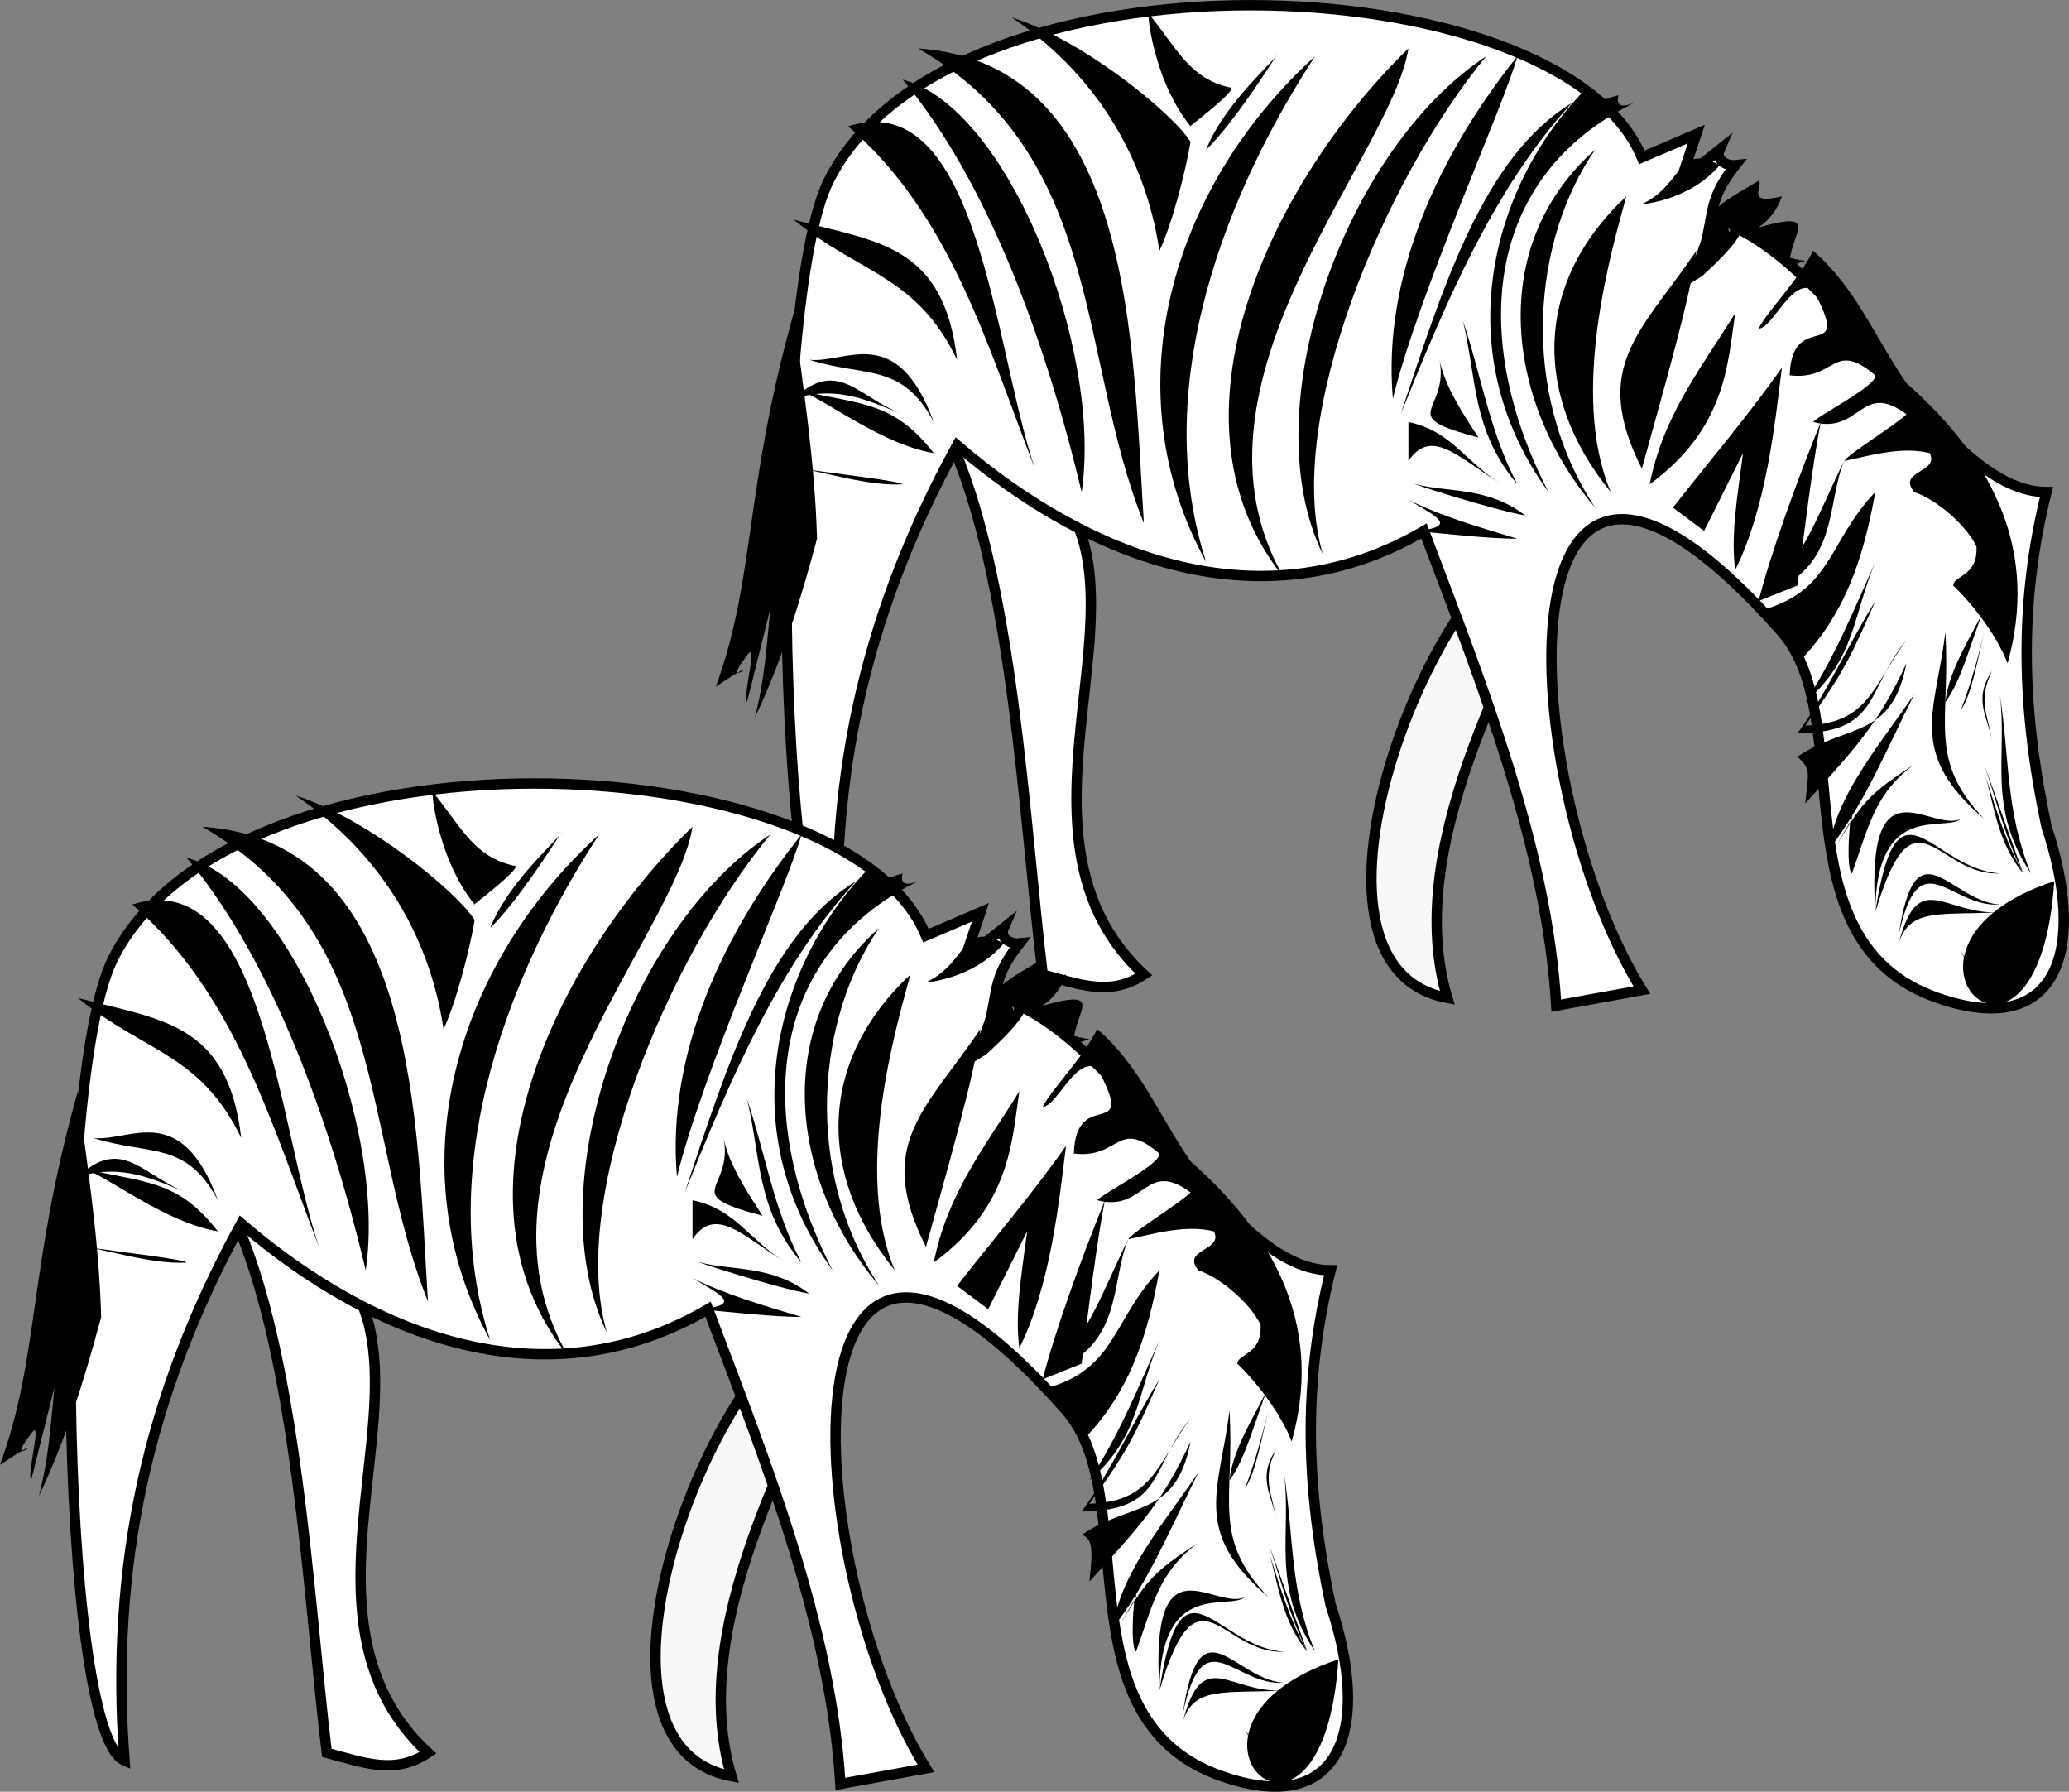 <svg xmlns="http://www.w3.org/2000/svg" xmlns:xlink="http://www.w3.org/1999/xlink" version="1.1" id="Layer_1" x="0px" y="0px" enable-background="new 0 0 822.05 841.89" xml:space="preserve" viewBox="310.75 333.97 199.42 172.67">
<rect x="310.75" y="333.97" width="199.42" height="172.67" fill="#808080" stroke="none"/>
<path fill-rule="evenodd" clip-rule="evenodd" fill="#FFFFFF" stroke="#000000" stroke-linecap="square" stroke-miterlimit="10" d="  M411.25,427.89c3.834,1.039,6.601,2.082,9.75,0c-17.537-16.248,9.252-46.061-18.75-51.75  C408.392,389.557,409.448,412.954,411.25,427.89z"/>
<path fill-rule="evenodd" clip-rule="evenodd" fill="#F8F8F8" stroke="#000000" stroke-linecap="square" stroke-miterlimit="10" d="  M462.25,385.14c-6.441,13.438-16.219,30.909-12,45C432.707,426.862,450.755,383.293,462.25,385.14z"/>
<path fill-rule="evenodd" clip-rule="evenodd" fill="#FFFFFF" stroke="#000000" stroke-linecap="square" stroke-miterlimit="10" d="  M508,413.64c-2.388-11.266-2.7-21.426,0-32.25c-9.728,0.004-18.64-20.092-30-25.5c0.584,0.635-3.585,4.404-3.75,4.5  c2.057-5.475,0.627-6.522,3.75-10.5c-0.807,0.083-1.941-0.479-1.5-1.5c-1.25,1-2.5,2-3.75,3c0.5-1.5,1-3,1.5-4.5  c-1.75,0.75-3.5,1.5-5.25,2.25c-7.772-18.825-66.731-21.038-78.375,2.25c-5.9,11.8-5.293,74.551,1.125,77.25  c-1.413-18.715,2.203-35.267,11.25-51.75c12.932,11.106,29.566,17.276,45,8.25c5.698,15.061,11.846,30.56,12.75,45.75  c2.75-0.5,5.5-1,8.25-1.5c-12.328-19.984-14.617-66.394,13.5-34.5c7.415,8.412-0.666,29.805,15,35.25  C509.246,434.223,511.877,425.301,508,413.64z"/>
<path fill-rule="evenodd" clip-rule="evenodd" d="M438.25,387.39c-6.817-13.961,2.033-38.968,15.75-48  C444.243,351.187,434.424,374.345,438.25,387.39z"/>
<path fill-rule="evenodd" clip-rule="evenodd" d="M446.5,338.64c-13.173,12.801-24.285,35.771-12,51  C423.694,370.985,444.845,349.18,446.5,338.64z"/>
<path fill-rule="evenodd" clip-rule="evenodd" d="M437.5,339.39c-13.88,12.601-19.61,32.184-10.5,48.75  C420.94,369.28,430.891,349.463,437.5,339.39z"/>
<path fill-rule="evenodd" clip-rule="evenodd" d="M399.25,338.64c17.969,10.325,15.333,29.832,21.75,45.75  C419.913,367.455,420.096,340.058,399.25,338.64z"/>
<path fill-rule="evenodd" clip-rule="evenodd" d="M392.5,346.14c9.895,8.535,13.374,21.039,18,33  C406.528,367.396,405.064,342.164,392.5,346.14z"/>
<path fill-rule="evenodd" clip-rule="evenodd" d="M387.25,355.14c6.492,5.292,11.82,5.361,15.75,13.5  C401.712,357.471,395.256,357.285,387.25,355.14z"/>
<path fill-rule="evenodd" clip-rule="evenodd" d="M408.25,335.64c7.886,5.333,12.86,13.211,14.25,22.5  c1.188-2.451,2.547-7.755,3-10.5C423.874,344.988,415.24,337.851,408.25,335.64z"/>
<path fill-rule="evenodd" clip-rule="evenodd" d="M421.75,335.64c2.565,3.242,3.793,5.913,7.5,6.75c1.4-0.111-5.062,4.65-3.75,3.75  C421.401,341.152,420.995,332.648,421.75,335.64z"/>
<path fill-rule="evenodd" clip-rule="evenodd" d="M433.75,339.39c-0.989,1.183-5.146,4.945-6.75,9  C430.032,345.566,435.173,337.061,433.75,339.39z"/>
<path fill-rule="evenodd" clip-rule="evenodd" d="M388.75,368.64c5.411,1.718,8.924,0.218,12,6  C397.18,364.912,392.225,369.041,388.75,368.64z"/>
<path fill-rule="evenodd" clip-rule="evenodd" d="M397.75,341.64c8.397,10.033,13.931,25.782,17.252,39.75  C417.048,367.744,408.032,344.325,397.75,341.64z"/>
<path fill-rule="evenodd" clip-rule="evenodd" d="M457,339.39c-7.496,9.377-13.031,21.111-12,33  C447.484,362.178,455.775,344.005,457,339.39z"/>
<path fill-rule="evenodd" clip-rule="evenodd" d="M467.5,352.89c-8.784,8.191-9.139,19.145-1.5,28.5  C461.978,371.859,466.15,357.867,467.5,352.89z"/>
<path fill-rule="evenodd" clip-rule="evenodd" d="M474.25,358.14c-5.336,7.853-10.227,11.127-5.25,21  C470.903,372.197,473.753,362.412,474.25,358.14z"/>
<path fill-rule="evenodd" clip-rule="evenodd" d="M478,364.14c-3.48,5.605-6.903,9.826-8.25,16.5  C477.165,375.212,477.271,368.945,478,364.14z"/>
<path fill-rule="evenodd" clip-rule="evenodd" d="M482.5,369.39c-3.258,4.658-7.009,9.012-10.5,13.5c1,0.75,2,1.5,3,2.25  c1.25-2.5,2.5-5,3.75-7.5c-0.575,4.386-1.189,7.983-0.75,11.25C481.029,382.816,481.844,374.614,482.5,369.39z"/>
<path fill-rule="evenodd" clip-rule="evenodd" d="M486.25,374.64c-2.255,5.52-4.861,12.748-6,17.25c1.25-0.5,2.5-1,3.75-1.5  C484.56,385.813,485.561,377.944,486.25,374.64z"/>
<path fill-rule="evenodd" clip-rule="evenodd" d="M488.5,378.39c-2.407,4.826-3.719,9.111-7.5,12.75  C488.05,388.696,486.757,382.509,488.5,378.39z"/>
<path fill-rule="evenodd" clip-rule="evenodd" d="M491.5,381.39c-4.479,4.699-4.189,9.335-10.5,11.25  c2.304,3.496,0.978,2.204,3,5.25C488.554,393.31,490.336,387.873,491.5,381.39z"/>
<path fill-rule="evenodd" clip-rule="evenodd" d="M484,406.89c4.827-3.262,9.096-1.639,10.5-9c-2.74,5.983-5.219,8.504-9.75,13.5  C485.059,408.307,485.314,408.162,484,406.89z"/>
<path fill-rule="evenodd" clip-rule="evenodd" d="M495.25,400.89c-3.804,5.478-7.521,9.839-8.25,15  C490.572,411.247,492.565,406.214,495.25,400.89z"/>
<path fill-rule="evenodd" clip-rule="evenodd" d="M489.25,418.14c1.611-4.483,2.156-7.67,6-10.5c-5.232,3.375-5.124,4.083-8.25,9  c-0.545,1.094,1.567-2.646,2.25-3.75C489.25,410.644,488.515,417.637,489.25,418.14z"/>
<path fill-rule="evenodd" clip-rule="evenodd" d="M499.75,412.89c-2.969,1.362-9.191-5.997-8.25,9  C491.566,411.09,498.122,414.212,499.75,412.89z"/>
<path fill-rule="evenodd" clip-rule="evenodd" d="M503.5,418.14c-6.059,0.326-8.23-8.907-12,3.75  C493.627,407.968,496.845,417.718,503.5,418.14z"/>
<path fill-rule="evenodd" clip-rule="evenodd" d="M503.5,421.14c-4.851,0.349-7.755-6.394-9.75,3  C495.375,413.082,498.678,420.851,503.5,421.14z"/>
<path fill-rule="evenodd" clip-rule="evenodd" d="M503.5,421.89c-5.643,0.295-8.688-0.468-9.75,3  C495.692,417.514,498.15,422.169,503.5,421.89z"/>
<path fill-rule="evenodd" clip-rule="evenodd" d="M491.5,388.14c-2.105,4.713-3.979,9.294-6.75,13.5  C489.599,397.445,489.293,393.404,491.5,388.14z"/>
<path fill-rule="evenodd" clip-rule="evenodd" d="M494.5,395.64c-3.333,4.625-3.703,8.044-9.75,8.25c3.75-5.149,4.438-6.72,6.75-12  c-2.554,4.122-4.927,9.302-7.5,12.75C491.941,404.571,490.495,400.633,494.5,395.64z"/>
<path fill-rule="evenodd" clip-rule="evenodd" d="M498.25,394.89c-0.894,7.608-3.762,11.628,3.75,18  C496.459,407.114,498.788,403.467,498.25,394.89z"/>
<path fill-rule="evenodd" clip-rule="evenodd" d="M502,392.64c-1.258,3.041-2.154,6.871-3.75,9  C498.592,398.313,501.184,394.613,502,392.64z"/>
<path fill-rule="evenodd" clip-rule="evenodd" d="M502,394.89c-0.634,2.554-1.266,4.94-2.25,7.5  C500.811,400.901,501.391,397.346,502,394.89z"/>
<path fill-rule="evenodd" clip-rule="evenodd" d="M502,396.39C499.988,402.618,499.779,403.263,502,396.39L502,396.39z"/>
<path fill-rule="evenodd" clip-rule="evenodd" d="M502.75,405.39c-0.387-2.596-1.416-3.84,0-6.75  C500.854,401.445,502.413,403.134,502.75,405.39z"/>
<path fill-rule="evenodd" clip-rule="evenodd" d="M502,408.39c0.867,2.672,1.193,6.692,3.75,9.75  C503.996,414.978,503.096,411.769,502,408.39z"/>
<path fill-rule="evenodd" clip-rule="evenodd" d="M503.5,400.89c0.771,5.993-1.291,10.819,3,17.25  C504.044,412.176,504.451,406.947,503.5,400.89z"/>
<path fill-rule="evenodd" clip-rule="evenodd" d="M502,407.64c1.179,3.534,2.118,7.285,3.75,10.5  C504.5,414.64,503.25,411.14,502,407.64z"/>
<path fill-rule="evenodd" clip-rule="evenodd" d="M508.75,418.89C489.77,425.122,507.202,442.148,508.75,418.89L508.75,418.89z"/>
<path fill-rule="evenodd" clip-rule="evenodd" d="M499.75,425.64c1.375,2.564,1.054,4.199,3.75,6  C502.25,429.64,501,427.64,499.75,425.64z"/>
<path fill-rule="evenodd" clip-rule="evenodd" d="M496.75,402.39C501.556,405.963,501.226,405.717,496.75,402.39L496.75,402.39z"/>
<path fill-rule="evenodd" clip-rule="evenodd" d="M497.5,405.39C499.015,406.417,503.144,409.217,497.5,405.39L497.5,405.39z"/>
<path fill-rule="evenodd" clip-rule="evenodd" d="M499.75,403.89C497.777,403.89,497.777,403.89,499.75,403.89L499.75,403.89z"/>
<path fill-rule="evenodd" clip-rule="evenodd" d="M494.5,370.89c-3.125-4.56-4.905-9.236-9-12.75c-1.371,2.803-4.396,5.798-5.25,7.5  c1.378-0.031,3.15-4.896,5.25-3.75c3.979,7.418-2.048,1.604-2.25,8.25c4.474,0.54,4.145-3.469,8.25,0c0.183,1-5.407,3.812-6,4.5  c4.598,1.211,4.607-4.012,9-0.75c-0.784,0.857-5.457,3.723-6,4.5c2.02-0.381,5.45-1.478,8.25-0.75c0.951,1.91-3.188,1.674-1.5,3.75  c2.134,0.699,5.038,3.207,6,5.25c0.154,2.893-2.152,2.731-2.25,3.75c1.759,1.669,4.145,4.675,5.25,7.5  C507.176,387.416,503.258,378.613,494.5,370.89z"/>
<path fill-rule="evenodd" clip-rule="evenodd" d="M469,353.64c4.033-1.867,3.399-5.995,7.5-3.75  C473.571,353.344,468.946,353.665,469,353.64z"/>
<path fill-rule="evenodd" clip-rule="evenodd" d="M466,349.89C471.337,344.208,467.758,348.019,466,349.89L466,349.89z"/>
<path fill-rule="evenodd" clip-rule="evenodd" d="M462.25,343.89c-7.567,8.26-12.192,19.334-16.5,30  C449.867,361.493,453.736,349.08,462.25,343.89z"/>
<path fill-rule="evenodd" clip-rule="evenodd" d="M460,381.39c-10.138-13.95-5.099-30.227,3.75-39c2.013,1.536,0.887,1.333,3,0.75  c-0.25,1,0.25,1.25,1.5,0.75C453.72,351.044,452.386,366.604,460,381.39z"/>
<path fill-rule="evenodd" clip-rule="evenodd" d="M451.75,364.89c1.34,5.461,0.834,10.554,5.25,15.75  C454.308,375.57,453.482,369.953,451.75,364.89z"/>
<path fill-rule="evenodd" clip-rule="evenodd" d="M455.5,380.64c-4.022-2.409-6.727-5.596-9-2.25c0-1.25,0-2.5,0-3.75  C450.697,375.512,452.004,378.546,455.5,380.64z"/>
<path fill-rule="evenodd" clip-rule="evenodd" d="M449.5,368.64c0.963,5.145-4.452,5.325,3.75,7.5  C451.858,373.988,449.975,371.179,449.5,368.64z"/>
<path fill-rule="evenodd" clip-rule="evenodd" d="M447.25,380.64c3.017,0.797,6.889,0.217,10.5,3  C454.767,383.159,445.809,380.259,447.25,380.64z"/>
<path fill-rule="evenodd" clip-rule="evenodd" d="M446.5,382.14c3.273,1.635,7.021,2.685,10.5,3.75  c-2.811-0.018-6.867-0.464-9.75-0.75C451.415,384.721,449.147,383.723,446.5,382.14z"/>
<path fill-rule="evenodd" clip-rule="evenodd" d="M397.75,373.89c-4.303-1.625-6.214-5.483-10.5-1.5  C391.638,371.027,394.693,372.736,397.75,373.89z"/>
<path fill-rule="evenodd" clip-rule="evenodd" d="M388,371.64c5.729,1.332,8.899,1.017,12.75,6  C395.865,376.807,390.786,372.817,388,371.64z"/>
<path fill-rule="evenodd" clip-rule="evenodd" d="M388,379.14c4.092,0.584,9.369,1.178,9.75,1.5  C394.627,380.863,390.14,379.446,388,379.14z"/>
<path fill-rule="evenodd" clip-rule="evenodd" d="M389.5,383.64C397.893,383.178,393.742,383.406,389.5,383.64L389.5,383.64z"/>
<path fill-rule="evenodd" clip-rule="evenodd" d="M464.5,348.39c-10.689,9.428-8.386,24.748,0,34.5  C457.07,371.618,458.522,356.98,464.5,348.39z"/>
<path fill-rule="evenodd" clip-rule="evenodd" d="M383.5,404.64C382.231,402.562,383.867,405.241,383.5,404.64L383.5,404.64z"/>
<path fill-rule="evenodd" clip-rule="evenodd" d="M389.5,385.89c-0.208-7.561-1.366-14.695-2.25-21.75  c-4.822,17.183-3.661,25.461-7.5,36c5.894-3.951-0.058,0.977,3-3c1.158-1.685-0.438,3.85,0,4.5c0.75-3,1.5-6,2.25-9  c-0.378,3.7-0.539,6.811-1.5,10.5C386.05,397.81,387.893,391.92,389.5,385.89z"/>
<path fill-rule="evenodd" clip-rule="evenodd" d="M483.25,359.64c-0.165-2.98,3.346-5.547-3-3.75c1.079-0.763,1.829-1.763,2.25-3  c-3.675,0.892-1.686-1.023-2.25-1.5c-5.704,3.383-3.995,2.18-6.75,9c0.846-0.197,4.795-2.989,3.75-4.5  C484.446,360.518,486.439,358.341,483.25,359.64z"/>
<path fill-rule="evenodd" clip-rule="evenodd" d="M477.25,349.89C473.956,353.184,473.956,353.184,477.25,349.89L477.25,349.89z"/>
<path fill-rule="evenodd" clip-rule="evenodd" fill="#FFFFFF" stroke="#000000" stroke-linecap="square" stroke-miterlimit="10" d="  M342.25,502.89c3.833,1.039,6.601,2.083,9.75,0c-17.539-16.248,9.252-46.06-18.75-51.75  C339.392,464.557,340.448,487.954,342.25,502.89z"/>
<path fill-rule="evenodd" clip-rule="evenodd" fill="#F8F8F8" stroke="#000000" stroke-linecap="square" stroke-miterlimit="10" d="  M393.25,460.14c-6.441,13.438-16.219,30.909-12,45C363.707,501.862,381.755,458.293,393.25,460.14z"/>
<path fill-rule="evenodd" clip-rule="evenodd" fill="#FFFFFF" stroke="#000000" stroke-linecap="square" stroke-miterlimit="10" d="  M439,488.64c-2.388-11.266-2.7-21.427,0-32.25c-9.729,0.004-18.639-20.092-30-25.5c0.584,0.635-3.585,4.404-3.75,4.5  c2.057-5.475,0.626-6.521,3.75-10.5c-0.807,0.084-1.942-0.479-1.5-1.5c-1.25,1-2.5,2-3.75,3c0.5-1.5,1-3,1.5-4.5  c-1.75,0.75-3.5,1.5-5.25,2.25c-7.772-18.825-66.731-21.038-78.375,2.25c-5.9,11.8-5.293,74.551,1.125,77.25  c-1.413-18.715,2.203-35.268,11.25-51.75c12.932,11.106,29.566,17.276,45,8.25c5.699,15.061,11.846,30.56,12.75,45.75  c2.75-0.5,5.5-1,8.25-1.5c-12.328-19.984-14.617-66.395,13.5-34.5c7.416,8.412-0.665,29.805,15,35.25  C440.246,509.224,442.877,500.3,439,488.64z"/>
<path fill-rule="evenodd" clip-rule="evenodd" d="M369.25,462.39c-6.817-13.961,2.033-38.968,15.75-48  C375.243,426.187,365.424,449.345,369.25,462.39z"/>
<path fill-rule="evenodd" clip-rule="evenodd" d="M377.5,413.64c-13.173,12.801-24.286,35.771-12,51  C354.694,445.985,375.845,424.18,377.5,413.64z"/>
<path fill-rule="evenodd" clip-rule="evenodd" d="M368.5,414.39c-13.88,12.602-19.611,32.185-10.5,48.75  C351.94,444.28,361.891,424.462,368.5,414.39z"/>
<path fill-rule="evenodd" clip-rule="evenodd" d="M330.25,413.64c17.969,10.325,15.333,29.832,21.75,45.75  C350.913,442.454,351.095,415.06,330.25,413.64z"/>
<path fill-rule="evenodd" clip-rule="evenodd" d="M323.5,421.14c9.895,8.535,13.374,21.038,18,33  C337.528,442.396,336.064,417.164,323.5,421.14z"/>
<path fill-rule="evenodd" clip-rule="evenodd" d="M318.25,430.14c6.492,5.291,11.82,5.361,15.75,13.5  C332.712,432.471,326.256,432.285,318.25,430.14z"/>
<path fill-rule="evenodd" clip-rule="evenodd" d="M339.25,410.64c7.885,5.333,12.86,13.211,14.25,22.5  c1.187-2.451,2.547-7.755,3-10.5C354.875,419.989,346.24,412.851,339.25,410.64z"/>
<path fill-rule="evenodd" clip-rule="evenodd" d="M352.75,410.64c2.565,3.242,3.792,5.913,7.5,6.75c1.4-0.111-5.062,4.649-3.75,3.75  C352.401,416.152,351.995,407.648,352.75,410.64z"/>
<path fill-rule="evenodd" clip-rule="evenodd" d="M364.75,414.39c-0.989,1.183-5.146,4.945-6.75,9  C361.032,420.566,366.172,412.061,364.75,414.39z"/>
<path fill-rule="evenodd" clip-rule="evenodd" d="M319.75,443.64c5.411,1.718,8.924,0.218,12,6  C328.18,439.913,323.225,444.041,319.75,443.64z"/>
<path fill-rule="evenodd" clip-rule="evenodd" d="M328.75,416.64c8.397,10.033,13.933,25.781,17.25,39.75  C348.045,442.743,339.033,419.325,328.75,416.64z"/>
<path fill-rule="evenodd" clip-rule="evenodd" d="M388,414.39c-7.496,9.377-13.032,21.111-12,33  C378.485,437.178,386.775,419.005,388,414.39z"/>
<path fill-rule="evenodd" clip-rule="evenodd" d="M398.5,427.89c-8.785,8.191-9.139,19.145-1.5,28.5  C392.978,446.859,397.15,432.867,398.5,427.89z"/>
<path fill-rule="evenodd" clip-rule="evenodd" d="M405.25,433.14c-5.335,7.853-10.227,11.127-5.25,21  C401.903,447.198,404.752,437.412,405.25,433.14z"/>
<path fill-rule="evenodd" clip-rule="evenodd" d="M409,439.14c-3.48,5.604-6.903,9.826-8.25,16.5  C408.166,450.212,408.271,443.946,409,439.14z"/>
<path fill-rule="evenodd" clip-rule="evenodd" d="M413.5,444.39c-3.257,4.658-7.009,9.012-10.5,13.5c1,0.75,2,1.5,3,2.25  c1.25-2.5,2.5-5,3.75-7.5c-0.575,4.386-1.189,7.983-0.75,11.25C412.03,457.816,412.844,449.611,413.5,444.39z"/>
<path fill-rule="evenodd" clip-rule="evenodd" d="M417.25,449.64c-2.255,5.52-4.861,12.748-6,17.25c1.251-0.5,2.501-1,3.752-1.5  C415.561,460.812,416.561,452.945,417.25,449.64z"/>
<path fill-rule="evenodd" clip-rule="evenodd" d="M419.5,453.39c-2.407,4.827-3.716,9.111-7.5,12.75  C419.05,463.696,417.757,457.509,419.5,453.39z"/>
<path fill-rule="evenodd" clip-rule="evenodd" d="M422.5,456.39c-4.479,4.699-4.189,9.335-10.5,11.25  c2.304,3.494,0.979,2.206,3.002,5.25C419.553,468.31,421.337,462.872,422.5,456.39z"/>
<path fill-rule="evenodd" clip-rule="evenodd" d="M415.002,481.89c4.826-3.262,9.094-1.641,10.498-9  c-2.74,5.982-5.219,8.504-9.75,13.5C415.983,484.066,416.259,482.2,415.002,481.89z"/>
<path fill-rule="evenodd" clip-rule="evenodd" d="M426.25,475.89c-3.804,5.478-7.521,9.84-8.25,15  C421.572,486.247,423.565,481.214,426.25,475.89z"/>
<path fill-rule="evenodd" clip-rule="evenodd" d="M420.25,493.14c1.611-4.482,2.156-7.67,6-10.5c-5.232,3.374-5.124,4.083-8.25,9  c-0.545,1.094,1.567-2.646,2.25-3.75C420.25,485.644,419.515,492.636,420.25,493.14z"/>
<path fill-rule="evenodd" clip-rule="evenodd" d="M430.75,487.89c-2.969,1.362-9.191-5.996-8.25,9  C422.566,486.089,429.122,489.212,430.75,487.89z"/>
<path fill-rule="evenodd" clip-rule="evenodd" d="M434.5,493.14c-6.059,0.326-8.23-8.907-12,3.75  C424.627,482.968,427.845,492.718,434.5,493.14z"/>
<path fill-rule="evenodd" clip-rule="evenodd" d="M434.5,496.14c-4.851,0.349-7.755-6.394-9.75,3  C426.375,488.082,429.678,495.85,434.5,496.14z"/>
<path fill-rule="evenodd" clip-rule="evenodd" d="M434.5,496.89c-5.643,0.295-8.688-0.468-9.75,3  C426.692,492.514,429.15,497.169,434.5,496.89z"/>
<path fill-rule="evenodd" clip-rule="evenodd" d="M422.5,463.14c-2.105,4.713-3.979,9.294-6.75,13.5  C420.599,472.446,420.293,468.405,422.5,463.14z"/>
<path fill-rule="evenodd" clip-rule="evenodd" d="M425.5,470.64c-3.333,4.625-3.703,8.045-9.75,8.25c3.75-5.148,4.438-6.72,6.75-12  c-2.553,4.121-4.925,9.301-7.498,12.75C422.942,479.57,421.496,475.632,425.5,470.64z"/>
<path fill-rule="evenodd" clip-rule="evenodd" d="M429.25,469.89c-0.894,7.608-3.762,11.628,3.75,18  C427.459,482.115,429.788,478.466,429.25,469.89z"/>
<path fill-rule="evenodd" clip-rule="evenodd" d="M433,467.64c-1.258,3.041-2.154,6.871-3.75,9  C429.592,473.313,432.184,469.613,433,467.64z"/>
<path fill-rule="evenodd" clip-rule="evenodd" d="M433,469.89c-0.634,2.555-1.266,4.939-2.25,7.5  C431.811,475.901,432.391,472.346,433,469.89z"/>
<path fill-rule="evenodd" clip-rule="evenodd" d="M433,471.39C430.988,477.619,430.779,478.263,433,471.39L433,471.39z"/>
<path fill-rule="evenodd" clip-rule="evenodd" d="M433.75,480.39c-0.387-2.596-1.416-3.84,0-6.75  C431.854,476.445,433.413,478.133,433.75,480.39z"/>
<path fill-rule="evenodd" clip-rule="evenodd" d="M433,483.39c0.867,2.672,1.193,6.692,3.75,9.75  C434.996,489.978,434.096,486.769,433,483.39z"/>
<path fill-rule="evenodd" clip-rule="evenodd" d="M434.5,475.89c0.771,5.992-1.291,10.819,3,17.25  C435.044,487.176,435.451,481.947,434.5,475.89z"/>
<path fill-rule="evenodd" clip-rule="evenodd" d="M433,482.64c1.179,3.534,2.118,7.285,3.75,10.5  C435.5,489.64,434.25,486.14,433,482.64z"/>
<path fill-rule="evenodd" clip-rule="evenodd" d="M439.75,493.89C420.77,500.122,438.202,517.148,439.75,493.89L439.75,493.89z"/>
<path fill-rule="evenodd" clip-rule="evenodd" d="M430.75,500.64c1.375,2.564,1.054,4.199,3.75,6  C433.25,504.64,432,502.64,430.75,500.64z"/>
<path fill-rule="evenodd" clip-rule="evenodd" d="M427.75,477.39C432.556,480.963,432.226,480.717,427.75,477.39L427.75,477.39z"/>
<path fill-rule="evenodd" clip-rule="evenodd" d="M428.5,480.39C430.015,481.417,434.144,484.216,428.5,480.39L428.5,480.39z"/>
<path fill-rule="evenodd" clip-rule="evenodd" d="M430.75,478.89C428.777,478.89,428.777,478.89,430.75,478.89L430.75,478.89z"/>
<path fill-rule="evenodd" clip-rule="evenodd" d="M425.5,445.89c-3.125-4.56-4.905-9.236-9-12.75c-1.373,2.805-4.396,5.798-5.25,7.5  c1.378-0.031,3.15-4.896,5.25-3.75c3.979,7.417-2.049,1.605-2.248,8.25c4.472,0.54,4.144-3.469,8.248,0  c0.182,0.999-5.407,3.812-6,4.5c4.598,1.211,4.605-4.011,9-0.75c-0.784,0.856-5.457,3.724-6,4.5c2.02-0.381,5.45-1.478,8.25-0.75  c0.951,1.91-3.188,1.674-1.5,3.75c2.134,0.699,5.038,3.207,6,5.25c0.154,2.893-2.152,2.731-2.25,3.75  c1.759,1.669,4.145,4.676,5.25,7.5C438.176,462.416,434.258,453.614,425.5,445.89z"/>
<path fill-rule="evenodd" clip-rule="evenodd" d="M400,428.64c4.033-1.867,3.399-5.995,7.5-3.75  C404.571,428.344,399.946,428.665,400,428.64z"/>
<path fill-rule="evenodd" clip-rule="evenodd" d="M397,424.89C402.337,419.208,398.758,423.019,397,424.89L397,424.89z"/>
<path fill-rule="evenodd" clip-rule="evenodd" d="M393.25,418.89c-7.567,8.26-12.193,19.334-16.5,30  C380.867,436.494,384.736,424.08,393.25,418.89z"/>
<path fill-rule="evenodd" clip-rule="evenodd" d="M391,456.39c-10.138-13.95-5.099-30.227,3.75-39c2.013,1.536,0.887,1.333,3,0.75  c-0.25,1,0.25,1.25,1.5,0.75C384.72,426.043,383.385,441.603,391,456.39z"/>
<path fill-rule="evenodd" clip-rule="evenodd" d="M382.75,439.89c1.34,5.461,0.834,10.555,5.25,15.75  C385.308,450.57,384.482,444.954,382.75,439.89z"/>
<path fill-rule="evenodd" clip-rule="evenodd" d="M386.5,455.64c-4.022-2.409-6.727-5.596-9-2.25c0-1.25,0-2.5,0-3.75  C381.697,450.512,383.003,453.546,386.5,455.64z"/>
<path fill-rule="evenodd" clip-rule="evenodd" d="M380.5,443.64c0.962,5.145-4.452,5.325,3.75,7.5  C382.859,448.989,380.975,446.179,380.5,443.64z"/>
<path fill-rule="evenodd" clip-rule="evenodd" d="M378.25,455.64c3.017,0.798,6.889,0.217,10.5,3  C385.767,458.159,376.809,455.259,378.25,455.64z"/>
<path fill-rule="evenodd" clip-rule="evenodd" d="M377.5,457.14c3.273,1.635,7.022,2.685,10.5,3.75  c-2.811-0.018-6.867-0.464-9.75-0.75C382.415,459.721,380.148,458.722,377.5,457.14z"/>
<path fill-rule="evenodd" clip-rule="evenodd" d="M328.75,448.89c-4.303-1.625-6.214-5.482-10.5-1.5  C322.638,446.028,325.693,447.736,328.75,448.89z"/>
<path fill-rule="evenodd" clip-rule="evenodd" d="M319,446.64c5.729,1.332,8.899,1.018,12.75,6  C326.865,451.807,321.786,447.818,319,446.64z"/>
<path fill-rule="evenodd" clip-rule="evenodd" d="M319,454.14c4.092,0.584,9.369,1.179,9.75,1.5  C325.627,455.863,321.14,454.446,319,454.14z"/>
<path fill-rule="evenodd" clip-rule="evenodd" d="M320.5,458.64C328.893,458.177,324.742,458.407,320.5,458.64L320.5,458.64z"/>
<path fill-rule="evenodd" clip-rule="evenodd" d="M395.5,423.39c-10.69,9.428-8.386,24.748,0,34.5  C388.07,446.618,389.522,431.98,395.5,423.39z"/>
<path fill-rule="evenodd" clip-rule="evenodd" d="M314.5,479.64C313.231,477.563,314.867,480.241,314.5,479.64L314.5,479.64z"/>
<path fill-rule="evenodd" clip-rule="evenodd" d="M320.5,460.89c-0.208-7.562-1.366-14.694-2.25-21.75  c-4.822,17.183-3.661,25.462-7.5,36c5.894-3.951-0.058,0.977,3-3c1.158-1.685-0.438,3.85,0,4.5c0.75-3,1.5-6,2.25-9  c-0.378,3.699-0.539,6.811-1.5,10.5C317.05,472.809,318.893,466.92,320.5,460.89z"/>
<path fill-rule="evenodd" clip-rule="evenodd" d="M414.252,434.64c-0.166-2.98,3.345-5.549-3.002-3.75  c1.079-0.763,1.829-1.763,2.25-3c-3.675,0.892-1.686-1.023-2.25-1.5c-5.705,3.383-3.995,2.18-6.75,9  c0.846-0.197,4.795-2.988,3.75-4.5C415.443,435.516,417.442,433.342,414.252,434.64z"/>
<path fill-rule="evenodd" clip-rule="evenodd" d="M408.25,424.89C404.956,428.184,404.956,428.184,408.25,424.89L408.25,424.89z"/>
</svg>